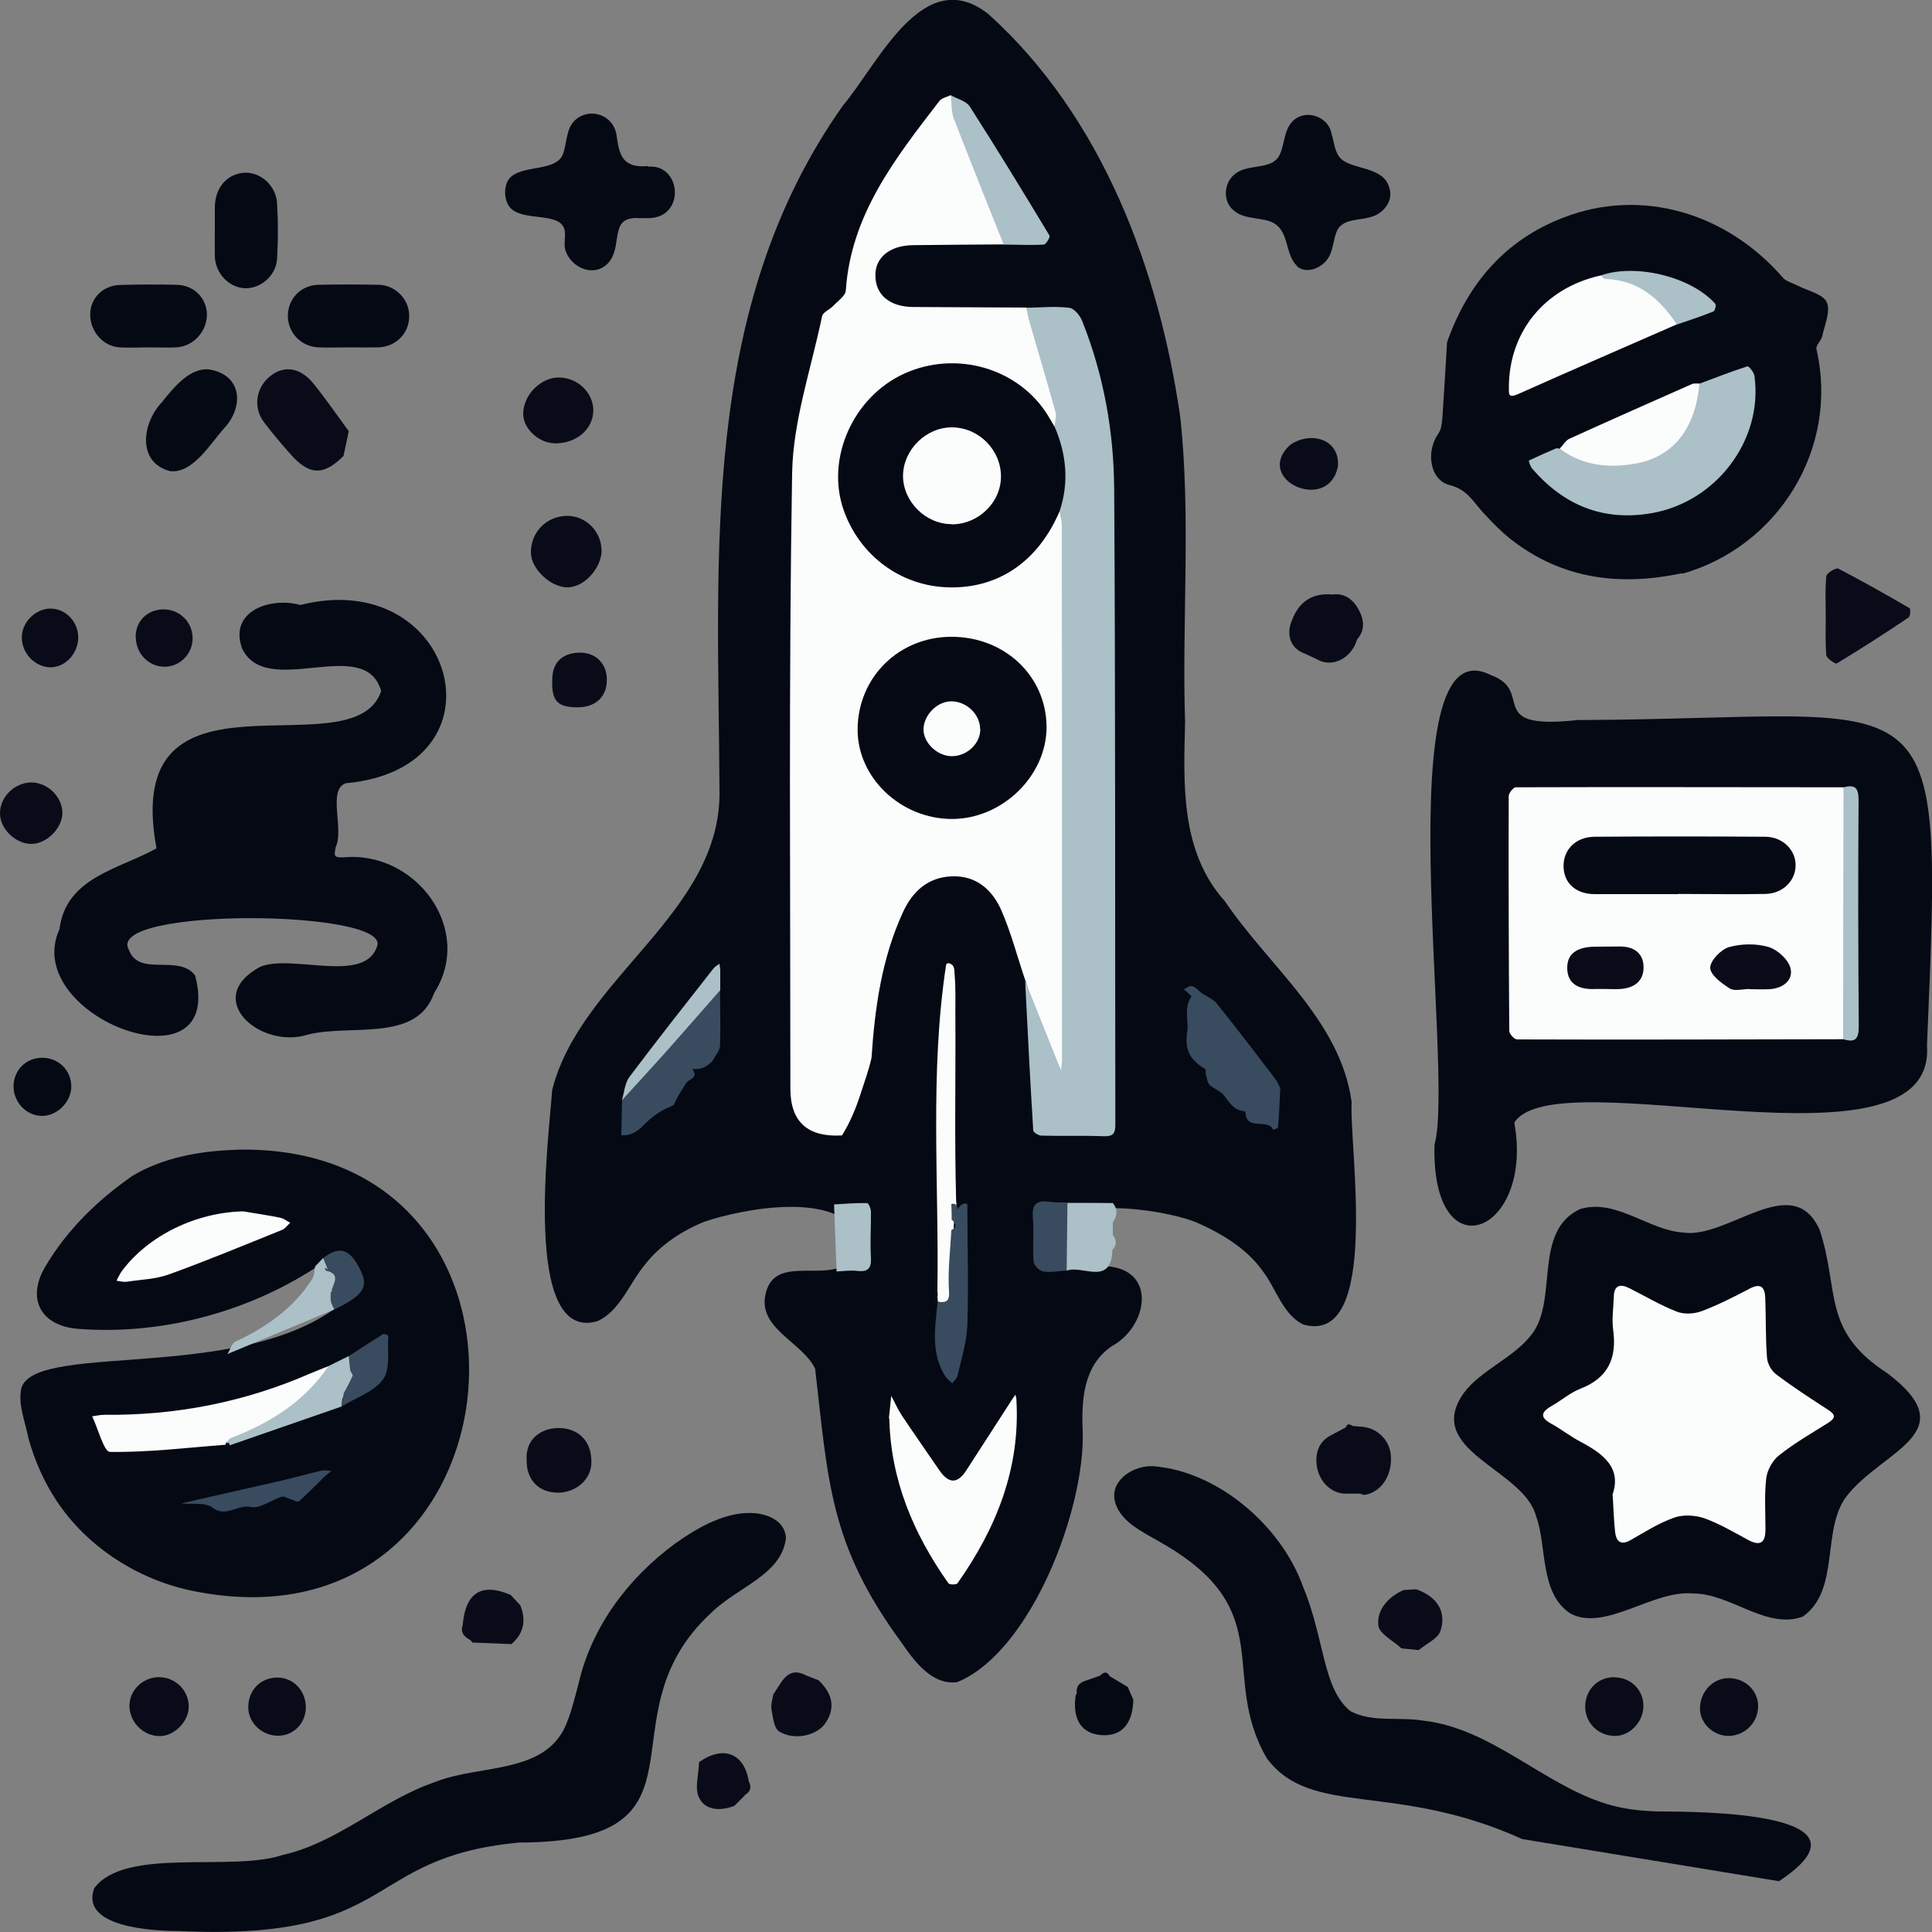 <?xml version="1.0" encoding="UTF-8"?>
<svg id="Layer_1" data-name="Layer 1" xmlns="http://www.w3.org/2000/svg" viewBox="0 0 100 100">
  <rect x="0" y="0" width="100" height="100" fill="#808080" stroke="none"/>
  <defs>
    <style>
      .cls-1 {
        fill: #394b5e;
      }

      .cls-1, .cls-2, .cls-3, .cls-4, .cls-5 {
        stroke-width: 0px;
      }

      .cls-2 {
        fill: #090c18;
      }

      .cls-3 {
        fill: #abc0c7;
      }

      .cls-4 {
        fill: #fbfcfc;
      }

      .cls-5 {
        fill: #040914;
      }
    </style>
  </defs>
  <path class="cls-5" d="M67.42,68.54c-1.04-.54-1.38-1.87-2.07-2.76-.81-1.15-2.15-1.97-3.55-2.56-1.76-.65-6.73-1.4-7.66.66-.31,1.73,1.91,1.71,3.13,1.66,2.63.17,2.15,3.11.29,4.13-1.48,1-1.59,2.76-1.52,4.4.14,3.98-2.65,11.42-6.5,13-1.32.16-2.23-1.11-2.9-2.08-3.72-5.07-3.77-8.33-4.45-14.15-.68-1.41-3.09-2.11-2.53-3.99.48-1.72,2.67-.7,3.93-1.3.63-.29,1.07-1.02.87-1.61-1.18-2.31-6-1.38-8.02-.7-1.18.49-2.29,1.22-3.06,2.22-.8.95-1.3,2.43-2.48,2.93-3.92,1.11-2.46-9.78-2.32-11.97,1.47-5.84,8.8-9.18,8.66-15.54-.06-12.16-1.05-24.91,6.4-35.43,1.82-2.15,4.15-7.38,7.52-4.72,5.89,5.31,8.83,13.22,9.93,20.86.56,5.12.08,10.58.25,15.78-.08,3.22-.25,6.7,2.06,9.28,2.32,3.42,5.98,6.17,6.56,10.39-.14,2.25,1.53,12.63-2.49,11.52l-.05-.02Z"/>
  <path class="cls-5" d="M12.17,59.51c17.55-.48,15.3,26.27-2.07,22.86-2.96-.57-5.62-2.33-7.18-4.7-.62-.94-1.1-2-1.43-3.16-.23-1.09-.57-1.85-.38-2.68.82-2.48,12.22-.07,17.08-4.82.95-.98-.39-2.44-1.46-1.66-3.63,2.49-8.25,3.78-12.7,3.43-1.94-.16-2.67-1.57-1.68-3.23,1.16-1.96,2.77-3.48,4.51-4.69,1.58-.95,3.5-1.28,5.22-1.34h.09Z"/>
  <path class="cls-5" d="M81.55,37.27c19.01-.06,19.03-3.04,18.19,16.85.49,7.1-19.24.6-21.36,3.99,1.04,5.74-4.31,7.88-4.13,1.14,1.07-3.77-2.58-27.09,2.91-24.31,2.32.83-.38,2.84,4.4,2.34Z"/>
  <path class="cls-5" d="M15.56,31.31c8.05-2.02,10.87,8.45,2.34,9.23-.97.33-.07,2.39-.53,3.32-.07.43-.11.52.37.52,3.76-.39,6.84,3.72,4.73,7.02-.9,2.58-4.3,1.59-6.53,2.15-2.49.79-5.51-1.89-2.45-3.52,1.65-.65,5.37.9,6.02-1.03.86-1.93-14.13-2.06-12.84.16.51,1.43,2.58.2,3.43,1.33,1.61,6.11-9.09,2.14-7.02-2.4.33-2.69,3.12-3.11,5.02-4.18-1.89-10.22,10.19-3.86,11.63-8.14-.84-2.97-5.96.48-7.21-2.23-.67-1.93,1.5-2.66,3.05-2.22Z"/>
  <path class="cls-5" d="M87.05,29.67c-3.23.69-6.25.3-8.89-1.79-.49-.39-.93-.85-1.35-1.3-.53-.56-.84-1.24-1.77-1.47-1.04-.26-1.25-1.74-.59-2.67.16-.22.18-.56.21-.84.09-1.3.16-2.59.24-3.89,1.07-3.02,2.99-5.3,6.08-6.47,3.96-1.51,8.36-.26,11.31,3.14.18.2.51.27.77.41.52.27,1.3.43,1.49.85.21.46-.1,1.16-.23,1.75-.05.24-.35.49-.3.69,1.19,5.16-2.02,10.24-6.96,11.62Z"/>
  <path class="cls-5" d="M81.86,62.56c1.8-.5,3.51,1.12,5.22,1.23,2.32.4,5.7-3.28,7.11-.12,1.04,3.18.09,5.2,3.5,7.41,4.01,3.03-.12,3.95-2.01,6.24-1.47,1.69-.37,4.94-2.36,6.35-1.87.71-3.77-1.21-5.68-1.19-2.05-.21-4.52,1.97-6.33,1.05-1.64-1.03-1.23-3.53-1.8-5.04-.62-2.46-5.86-3.38-3.75-6.38.89-1.21,2.63-1.84,3.54-3.07,1.36-1.79.03-5.32,2.49-6.46l.07-.02Z"/>
  <path class="cls-5" d="M78.79,95.19c-6.62-3-10.91-1.09-13.22-4.18-2.5-4.32.69-7.61-5.38-11.11-.96-.58-2.32-1.13-2.51-2.33-.13-1,1.01-1.73,2.01-1.68,3.38.26,6.64,3.13,7.74,6.2,1.15,2.75,1.01,5.3,2.47,6.48,1.12.6,2.51.28,3.77.49,3.52.4,6.18,3.28,9.45,4.3.86.27,1.74.37,2.65.4,2.26.01,11.73.02,6.31,3.61"/>
  <path class="cls-5" d="M26.77,95.38c-8.11.8-6.11,5.1-17.5,4.57-1.38,0-5.15-.2-4.39-2.22,1.61-2.15,7.09-.83,9.72-1.71,2.88-.63,5.15-2.85,7.94-3.79,2.34-.94,5.87-.34,6.85-3.2.23-.58.39-1.27.56-1.9.67-2.92,2.56-5.45,5-7.24,1.2-.85,2.7-1.72,4.21-1.56.81.11,1.48.51,1.52,1.28-.22,1.91-2.49,2.51-3.88,3.88-5.86,5.42.67,11.85-9.94,11.88h-.09Z"/>
  <path class="cls-5" d="M33.56,8.63c1.38-.14,1.86,1.76.78,2.46-.42.24-.74.2-1.27.2-1.51-.09-.87,1.25-1.47,2.17-.69,1-2.08.46-2.35-.57-.07-.31.03-.64-.02-.95-.02-.15-.1-.27-.2-.37-.64-.57-2.45-.08-2.8-1.13-.17-.44-.09-1.07.27-1.33.68-.54,2.23-.27,2.61-1.07.26-.59.15-1.4.69-1.85.7-.62,1.93-.29,2.11.79.14,1.02.29,1.71,1.56,1.62h.09Z"/>
  <path class="cls-5" d="M67.13,13.76c-.61-.57-.4-1.74-1.18-2.2-.51-.32-1.5-.18-2.03-.62-.68-.47-.6-1.55.08-1.99.57-.4,1.54-.24,2-.64.5-.37.37-1.42.84-1.96.63-.76,1.91-.38,2.08.58.14.42.15.92.46,1.26.57.6,2.19.41,2.51,1.47.29.73-.31,1.46-1.05,1.6-.51.14-1.15.08-1.52.5-.32.37-.25,1.19-.63,1.68-.33.44-1.04.74-1.52.37l-.05-.04Z"/>
  <path class="cls-5" d="M18.07,17.98c-.52,0-1.05.02-1.57,0-.91-.03-1.6-.75-1.6-1.63,0-.89.68-1.6,1.6-1.61,1.02-.02,2.05-.02,3.08,0,.89.01,1.61.76,1.6,1.62,0,.9-.69,1.59-1.6,1.62-.5.01-1,0-1.5,0h0Z"/>
  <path class="cls-5" d="M7.69,17.98c-.5,0-1,.03-1.5,0-.85-.05-1.53-.83-1.52-1.71,0-.83.65-1.49,1.53-1.52.98-.03,1.96-.03,2.93-.01.9.01,1.57.69,1.58,1.53.01.88-.71,1.67-1.59,1.71-.48.02-.96,0-1.43,0Z"/>
  <path class="cls-5" d="M11.12,11.91c0-.41,0-.81,0-1.22.02-1,.66-1.71,1.55-1.75.82-.03,1.61.66,1.67,1.57.06.96.06,1.93,0,2.89-.05.87-.85,1.54-1.65,1.52-.84-.03-1.55-.77-1.57-1.67-.01-.45,0-.9,0-1.35,0,0,0,0,0,0Z"/>
  <path class="cls-5" d="M8.78,24.38c-1.69-.46-1.43-2.47-.41-3.55.63-.79,1.45-1.8,2.44-1.71,1.7.26,1.85,1.9.79,3.05-.72.8-1.6,2.31-2.75,2.22h-.07Z"/>
  <path class="cls-2" d="M18.05,22.33c-.09.42-.18.85-.27,1.27-1.04,1.04-1.78,1.01-2.76-.11-.47-.53-.93-1.07-1.36-1.64-.58-.77-.41-1.81.35-2.4.71-.55,1.54-.43,2.21.4.65.8,1.23,1.65,1.84,2.48Z"/>
  <path class="cls-2" d="M94.5,31.87c0-.69-.04-1.37.03-2.05.02-.16.5-.45.62-.39,1.25.65,2.47,1.34,3.69,2.05.06.04.04.42-.05.48-1.22.82-2.46,1.62-3.72,2.38-.07.04-.52-.26-.54-.42-.06-.68-.03-1.37-.03-2.05Z"/>
  <path class="cls-2" d="M72.54,85.32c-.42-.39-1.16-.76-1.2-1.19-.08-.81.5-1.47,1.31-1.83.22-.01.44-.03.65-.04,1.06.37,1.59,1.14,1.26,2.15-.13.41-.74.67-1.13,1-.3-.03-.59-.06-.89-.09Z"/>
  <path class="cls-2" d="M3.23,42.04c.02.78-.76,1.6-1.55,1.64-.82.04-1.67-.74-1.68-1.56-.02-.85.74-1.61,1.61-1.62.83-.01,1.6.72,1.62,1.55Z"/>
  <path class="cls-2" d="M26.93,83.09c.31.77.19,1.45-.46,2.01-.67-.03-1.34-.06-2.01-.08-.04-.05-.08-.09-.13-.14-.32-.17-.51-.39-.38-.77.14-1.68.98-2.2,2.48-1.56.17.18.33.36.5.54Z"/>
  <path class="cls-2" d="M8.23,86.81c.84,0,1.53.67,1.54,1.51.01.76-.72,1.52-1.47,1.54-.85.02-1.58-.69-1.6-1.54-.02-.81.68-1.51,1.53-1.51Z"/>
  <path class="cls-2" d="M83.58,86.82c.86.01,1.52.69,1.48,1.54-.03.81-.73,1.51-1.5,1.49-.86-.02-1.52-.69-1.51-1.53.01-.87.66-1.52,1.52-1.51Z"/>
  <path class="cls-2" d="M91,88.32c0,.83-.68,1.52-1.52,1.53-.81.01-1.52-.68-1.49-1.46.03-.87.7-1.55,1.52-1.53.84.02,1.5.66,1.49,1.47Z"/>
  <path class="cls-2" d="M15.83,88.37c0,.81-.62,1.46-1.41,1.47-.85.02-1.57-.66-1.57-1.47,0-.89.63-1.53,1.49-1.54.83-.01,1.49.67,1.49,1.54Z"/>
  <path class="cls-5" d="M.7,56.24c0-.83.63-1.48,1.46-1.49.86-.01,1.53.64,1.53,1.49,0,.8-.75,1.54-1.54,1.52-.79-.02-1.44-.7-1.45-1.52Z"/>
  <path class="cls-2" d="M7.02,32.97c0-.82.6-1.42,1.44-1.43.85,0,1.52.67,1.51,1.52-.01.8-.66,1.44-1.44,1.45-.84,0-1.5-.68-1.5-1.54Z"/>
  <path class="cls-2" d="M4.05,32.98c0,.83-.65,1.55-1.42,1.56-.81,0-1.51-.72-1.5-1.56,0-.76.68-1.45,1.44-1.48.8-.02,1.47.65,1.48,1.48Z"/>
  <path class="cls-2" d="M38.57,92.91c-.19.19-.37.37-.56.56-.72.28-1.51.25-1.83-.43-.24-.5-.01-1.21,0-1.83,1.26-.89,2.34-.47,2.58,1,.15.29.09.53-.2.69Z"/>
  <path class="cls-2" d="M31.14,28.47c0,.95-.93,1.96-1.8,1.93-.86-.02-1.83-.95-1.86-1.76-.03-1.09.81-1.94,1.89-1.94.95,0,1.76.82,1.76,1.76Z"/>
  <path class="cls-2" d="M28.67,22.94c-.82-.02-1.62-.8-1.59-1.56.03-.97.94-1.87,1.88-1.84.96.02,1.74.79,1.75,1.69,0,.99-.88,1.74-2.03,1.72Z"/>
  <path class="cls-2" d="M70.42,77.31c-.22,0-.44,0-.65,0-.78.06-1.47-.55-1.61-1.41-.11-.74.14-1.31.73-1.61.26-.14.51-.27.77-.41.08-.25.23-.14.37-.07.11,0,.21.02.32.03.86,0,1.56.64,1.64,1.47.09,1.02-.47,1.9-1.32,2.06-.09.02-.17-.01-.25-.06Z"/>
  <path class="cls-2" d="M68.2,34.14c-.21-.1-.43-.2-.64-.3-.74-.25-1.02-.96-.69-1.73.36-.96,1.04-1.43,2.09-1.34.58-.07,1.02.18,1.35.76.34.62.32,1.12-.07,1.57h.05s-.05,0-.05,0c-.27.96-1.26,1.47-2.03,1.05Z"/>
  <path class="cls-2" d="M27.26,75.57c-.08-1.13.83-1.72,1.81-1.65.95.07,1.57.74,1.54,1.81-.02.86-.82,1.55-1.77,1.53-.98-.02-1.6-.68-1.58-1.7Z"/>
  <path class="cls-2" d="M42.36,86.96c.68.65.93,1.38.37,2.22-.43.65-1.61.93-2.4.44-.28-.17-.32-.75-.4-1.16-.04-.24.06-.5.09-.75.13-.2.26-.4.39-.6.38-.57.76-.68,1.32-.39.2.08.41.16.61.24Z"/>
  <path class="cls-3" d="M57.58,64.69c-.06,1.91-1.55.77-2.37,1.08-.28-1.17-.4-2.35.04-3.51.78,0,1.56,0,2.35.01.27.33.23.66,0,1,0,.21,0,.43,0,.64.19.27.22.53-.02.78Z"/>
  <path class="cls-5" d="M58.38,87.33c.09.22.19.43.28.65-.03,1.25-.61,1.9-1.64,1.83-1.05-.07-1.53-.82-1.34-2.09.05-.02.06-.06.05-.11-.03-.4.22-.56.56-.65.22-.08.43-.15.65-.23.18-.18.35-.25.5.03.32.19.63.38.95.57Z"/>
  <path class="cls-2" d="M29.84,36.61c-1.02-.02-1.32-.34-1.25-1.57.05-.83.59-1.25,1.43-1.26.83,0,1.4.58,1.39,1.42,0,.88-.61,1.43-1.56,1.41Z"/>
  <path class="cls-3" d="M43.17,62.34c.57-.03,1.14-.08,1.71-.07.07,0,.2.28.2.44.01.79-.05,1.59,0,2.38.03.58-.17.76-.74.69-.34-.04-.69.02-1.04.03-.04-1.15-.09-2.3-.13-3.46Z"/>
  <path class="cls-2" d="M66.76,23.04c1.04-.74,2.6-.35,2.49,1.1-.48,2.45-4.39.71-2.49-1.1Z"/>
  <path class="cls-4" d="M53.07,50.75c-.41-1.21-.73-2.46-1.24-3.63-.46-1.05-1.29-1.81-2.56-1.76-1.25.04-2.05.8-2.53,1.85-1.1,2.39-1.46,4.95-1.63,7.54-.14.64-.37,1.26-.57,1.88-.24.74-.54,1.47-.96,2.14q-2.66.15-2.67-2.4c0-10.63-.09-21.26.09-31.89.05-2.71.99-5.41,1.55-8.11.04-.21.39-.34.57-.53.24-.26.64-.52.66-.81.26-3.92,2.57-6.85,4.84-9.8.12-.16.4-.21.6-.31.61,2.3,1.82,4.38,2.57,6.64.12.35.4.68.17,1.09-1.57.01-3.13.02-4.7.04-1.21.01-1.98.65-1.95,1.6.02.99.76,1.59,1.95,1.6,1.96.01,3.91.02,5.87.03.36.33.39.8.55,1.21.49,1.32.88,2.68,1.15,4.06.06.31.16.64-.15.89-.35,0-.46-.29-.6-.52-1.88-3.03-6.01-3.17-8.25-1.43-2.24,1.74-3.26,5.42-.77,8.21,2.46,2.75,7.22,2.43,9.21-1.07.13-.22.22-.47.38-.67.11-.14.23-.28.41-.07.16.3.14.63.14.95,0,8.98,0,17.97,0,26.95,0,.37.13.96-.26,1.03-.45.08-.44-.54-.54-.87-.41-1.29-.95-2.53-1.32-3.84Z"/>
  <path class="cls-3" d="M54.58,22.07c.02-.24.12-.5.06-.72-.44-1.58-.91-3.16-1.37-4.74-.06-.22-.1-.46-.15-.68.74-.01,1.49-.09,2.22,0,.26.03.57.41.68.7,1.11,2.79,1.63,5.71,1.65,8.68.07,10.96.04,21.92.06,32.89,0,.47-.11.63-.61.61-1.07-.04-2.14,0-3.21-.03-.15,0-.43-.17-.43-.27-.16-2.58-.29-5.16-.42-7.75.54,1.36,1.09,2.72,1.63,4.08.08.19.16.38.23.56.02-.21.05-.41.05-.62,0-9.2,0-18.4-.01-27.59,0-.24-.08-.49-.12-.73-.18-.19-.08-.4-.06-.61.15-1.07.2-2.13-.19-3.16-.07-.2-.15-.41-.03-.62Z"/>
  <path class="cls-4" d="M46.01,73.41c.04-.39.08-.78.12-1.16.18.33.33.68.54,1,.63.95,1.29,1.88,1.93,2.82.47.7.93.79,1.42.03.79-1.22,1.58-2.45,2.37-3.67.05-.08.11-.16.17-.24.02.09.05.19.05.28.2,3.54-1.04,6.63-3.05,9.48-.05.08-.42.08-.47,0-1.81-2.56-2.99-5.35-3.06-8.53Z"/>
  <path class="cls-1" d="M66.27,56.3c-.04.85-.07,1.45-.12,2.05,0,.05-.16.09-.25.13-.26-.63-1.42.1-1.43-.92,0-.02-.07-.05-.11-.05-.4-.04-.64-.29-.98-.78-.18-.25-.54-.36-.77-.58-.13-.13-.14-.37-.2-.56-.02-.08.02-.22-.03-.25-.73-.46-1.09-.93-.93-1.95.09-.56-.2-1.22.22-1.81.02-.02-.26-.25-.4-.38.15-.06.32-.2.44-.16.19.06.33.25.5.37.25.18.58.29.76.52,1.03,1.28,2.03,2.59,3.03,3.9.16.21.25.47.26.49Z"/>
  <path class="cls-3" d="M51.95,12.66c-.86-2.17-1.74-4.34-2.58-6.52-.14-.37-.11-.8-.16-1.21.34.19.81.3.99.59,1.41,2.2,2.77,4.43,4.12,6.67.05.08-.18.46-.29.47-.69.04-1.39,0-2.09,0Z"/>
  <path class="cls-1" d="M37.27,51.26c0,.96.03,1.91,0,2.86-.01.26-.24.51-.37.76-.27.34-.63.5-1.07.45.36.48-.18.5-.33.75-.21.35-.46.71-.62,1.1-.04.04-.1.07-.16.09-.57.22-1.03.58-1.44,1-.31.32-.66.52-1.12.49.01-.61.02-1.22.04-1.83.31-.63.91-1.02,1.34-1.55,1.03-1.29,2.07-2.58,3.16-3.83.14-.16.26-.42.58-.31Z"/>
  <path class="cls-4" d="M48.54,67.38c0-.09-.01-.18-.02-.26.02-.08.02-.17,0-.25.09-5.64-.41-11.3.45-16.93,0-.03.06-.06.09-.09.37.05.33.34.35.58.06.7.04,1.41.04,2.11.02,3.21-.05,6.41.04,9.62.04.31.02.61-.08.91-.04.25-.07.5-.02.75.06,1.02.09,2.04-.03,3.05-.07.57-.25.66-.82.5Z"/>
  <path class="cls-1" d="M49.26,63.09c0-.26-.01-.51-.02-.77.23-.06.3.07.34.26.01.06.03-.02.03-.03.08-.16.2-.27.4-.25.02,0,.04.01.06.02,0,2.09.07,4.18,0,6.27-.03.87-.31,1.73-.5,2.59-.03.15-.18.28-.28.42-.11-.11-.25-.2-.34-.33-.79-1.22-.55-2.56-.42-3.88.4.02.63.03.59-.56-.07-1.05.07-2.11.12-3.16.37-.18.18-.38,0-.57Z"/>
  <path class="cls-3" d="M37.27,51.26c-.87.99-1.74,1.99-2.62,2.98-.81.91-1.64,1.81-2.46,2.71.12-.41.15-.89.39-1.21,1.42-1.89,2.88-3.74,4.34-5.6.08-.11.21-.18.32-.26.01.12.04.24.04.36,0,.34,0,.68,0,1.02Z"/>
  <path class="cls-1" d="M55.25,62.25c-.01,1.17-.03,2.34-.04,3.51-.41.03-.82.11-1.21.05-.19-.03-.48-.31-.5-.49-.06-.76.02-1.53-.04-2.3-.05-.64.15-.91.82-.82.32.05.65.03.97.04Z"/>
  <path class="cls-4" d="M11.68,74.78c-2,.15-4,.4-5.99.37-.31,0-.61-1.2-.92-1.84.21-.03.42-.08.63-.08,3.71.04,7.27-.66,10.66-2.14.31-.13.62-.25.94-.38-.03.69-.57,1.09-1.01,1.49-1.2,1.1-2.57,1.96-4.17,2.41-.09.03-.15.07-.15.17Z"/>
  <path class="cls-4" d="M12.59,62.7c.64.11,1.29.2,1.92.33.18.04.34.17.51.26-.14.13-.25.3-.42.37-1.94.78-3.88,1.59-5.85,2.3-.68.25-1.45.27-2.18.38-.18.03-.36-.03-.54-.05.09-.16.16-.34.27-.49,1.37-1.85,3.85-3.05,6.29-3.1Z"/>
  <path class="cls-3" d="M11.68,74.78c.08-.12.14-.3.25-.34,2.04-.78,3.83-1.89,5.07-3.73.35-.17.7-.35,1.05-.52.53.66.45,1.28-.12,1.88-.03.05-.06.1-.09.14-.18.16-.12.39-.16.59-1.93.67-3.86,1.34-5.79,2.01-.02-.16-.1-.15-.2-.07,0,0,0,.04,0,.04Z"/>
  <path class="cls-3" d="M11.77,70.09c.14-.22.22-.56.42-.65,1.61-.75,3.01-1.74,3.97-3.24.11-.18.11-.43.15-.65.14-.14.27-.29.41-.43.09,0,.17.01.25.06.11.08.22.18.21.3-.06.44.61.79.14,1.27,0,.06-.02.11-.02.17.11.29-.14.57,0,.86-1.85.77-3.69,1.54-5.54,2.31Z"/>
  <path class="cls-1" d="M9.41,77.81c1.7-.39,3.4-.77,5.1-1.16.71-.16,1.41-.37,2.12-.53.17-.04.35,0,.53.02-.12.09-.24.18-.35.28-.45.43-.88.89-1.35,1.3-.06.05-.3-.09-.46-.14-.14-.04-.3-.15-.42-.11-.54.17-1.13.63-1.58.53-.7-.16-1.28.58-2.01.03-.37-.28-1.05-.16-1.58-.21h0Z"/>
  <path class="cls-1" d="M17.78,72.14c.16-.31.33-.61.47-.93.03-.07-.1-.18-.12-.28-.04-.25-.05-.5-.08-.74.59-.38,1.17-.76,1.77-1.13.06-.04.28.05.28.08-.06.77.12,1.71-.27,2.25-.46.65-1.41.95-2.15,1.41.04-.22.07-.44.11-.66,0,0,0,0,0,0Z"/>
  <path class="cls-1" d="M17.31,67.78c-.06-.13-.15-.26-.18-.4-.03-.16-.01-.34-.01-.51.04.01.06,0,.06-.01,0-.03,0-.04-.02-.04.08-.39.51-.88-.29-1.05-.03,0-.04-.1-.06-.15.05.02.1.05.15.07-.08-.19-.16-.38-.23-.57.85-.68,1.42-.47,1.96.69.38.83.09,1.25-1.38,1.97Z"/>
  <path class="cls-4" d="M95.4,53.79c-5.63.01-11.25.03-16.88.01-.14,0-.39-.28-.4-.43-.03-4.05-.04-8.11-.03-12.16,0-.16.24-.46.37-.46,5.65-.02,11.3,0,16.95,0,.25.23.24.54.24.84,0,3.79,0,7.58,0,11.37,0,.29.02.61-.25.83Z"/>
  <path class="cls-3" d="M95.4,53.79c0-4.35.01-8.69.02-13.04.58-.15.78.01.78.65-.03,3.91-.02,7.82.01,11.73,0,.65-.18.85-.8.66Z"/>
  <path class="cls-3" d="M87.96,19.86c.83-.31,1.65-.63,2.49-.9.06-.02.34.31.36.5.46,3.32-1.99,6.55-5.37,7.11-2.51.42-4.53-.45-6.14-2.32-.1-.11-.18-.41-.17-.41.46-.22.94-.43,1.41-.63.05-.02.13,0,.19.02.23-.13.44-.02.61.1.59.41,1.25.48,1.96.53,2.31.16,3.95-1.03,4.38-3.29.05-.25.09-.51.28-.71Z"/>
  <path class="cls-4" d="M86.79,16.79c-2.74,1.2-5.49,2.39-8.22,3.61-.52.23-.47-.02-.47-.35,0-2.88,1.86-5.15,4.74-5.79,1.51-.04,2.66.64,3.59,1.75.19.22.44.43.35.78Z"/>
  <path class="cls-4" d="M87.96,19.86c-.19,2.21-1.26,3.72-3.18,4.11-1.4.28-2.83.17-4.05-.75.17-.17.3-.42.5-.51,2.11-.96,4.22-1.89,6.34-2.83.11-.05.26-.02.39-.03Z"/>
  <path class="cls-3" d="M86.79,16.79c-.88-1.32-1.98-2.3-3.7-2.35-.08,0-.16-.12-.24-.18,1.8-.64,4.68.06,5.93,1.46.06.06-.01.36-.09.4-.62.25-1.26.46-1.9.68Z"/>
  <path class="cls-4" d="M83.46,77.37c.49-1.39-.47-2.12-1.66-2.75-.52-.27-.98-.64-1.49-.92-.67-.36-.51-.64.04-.95.49-.28.93-.67,1.45-.87,1.44-.56,1.89-1.58,1.7-3.02-.08-.57.01-1.16.03-1.73.01-.6.32-.7.81-.45.82.41,1.6.88,2.45,1.21.38.15.91.12,1.3-.03.85-.32,1.67-.74,2.47-1.16.61-.32.79-.04.81.49.04,1.03.01,2.06.09,3.08.02.31.23.69.48.87.86.65,1.77,1.24,2.68,1.83.39.25.41.42,0,.68-.86.54-1.75,1.05-2.54,1.68-.34.27-.61.77-.66,1.19-.1.87-.04,1.75-.04,2.63,0,.68-.24.91-.91.55-.74-.4-1.48-.84-2.27-1.12-.47-.16-1.09-.19-1.54-.03-.79.28-1.52.74-2.25,1.16-.5.29-.75.09-.81-.39-.07-.59-.08-1.2-.13-1.95Z"/>
  <path class="cls-5" d="M54.58,22.07c.62,1.43.76,2.89.27,4.38-1.11,2.61-3.18,4.03-5.78,3.95-2.45-.07-4.57-1.64-5.4-3.99-.94-2.67.48-5.86,3.13-7.07,2.7-1.23,5.94-.28,7.45,2.18.11.18.22.37.33.56Z"/>
  <path class="cls-5" d="M49.25,32.96c2.75,0,4.89,2.02,4.92,4.64.02,2.54-2.29,4.8-4.91,4.79-2.65-.01-4.89-2.15-4.87-4.65.02-2.69,2.14-4.78,4.86-4.78Z"/>
  <path class="cls-5" d="M86.87,46.28c-1.44,0-2.88,0-4.32,0-.97,0-1.59-.55-1.62-1.4-.03-.89.62-1.56,1.6-1.57,2.94-.02,5.89-.02,8.83,0,.9,0,1.58.67,1.58,1.47,0,.81-.66,1.47-1.56,1.49-1.5.03-3.01,0-4.52,0h0Z"/>
  <path class="cls-2" d="M90.55,51.19c-.35,0-.78.13-1.02-.03-.42-.26-1.01-.7-1.01-1.07,0-.37.56-.95.98-1.07.64-.18,1.42-.19,2.05,0,.46.14,1.03.66,1.13,1.11.14.62-.41,1.03-1.09,1.07-.35.02-.69,0-1.04,0,0,0,0,0,0,0Z"/>
  <path class="cls-2" d="M83.1,51.19c-.17,0-.35,0-.52,0-.8.04-1.45-.22-1.46-1.07-.02-.86.66-1.11,1.43-1.12.43,0,.87-.01,1.3-.01.72,0,1.2.34,1.22,1.04.02.73-.46,1.11-1.2,1.16-.26.02-.52,0-.78,0Z"/>
  <path class="cls-4" d="M49.26,27.13c-1.36,0-2.53-1.18-2.52-2.52.02-1.35,1.21-2.51,2.56-2.49,1.37.02,2.51,1.17,2.51,2.54,0,1.35-1.17,2.48-2.55,2.48Z"/>
  <path class="cls-4" d="M50.74,37.72c.02.75-.68,1.42-1.47,1.42-.74,0-1.46-.67-1.47-1.37,0-.75.7-1.47,1.44-1.47.78,0,1.48.66,1.49,1.42Z"/>
</svg>